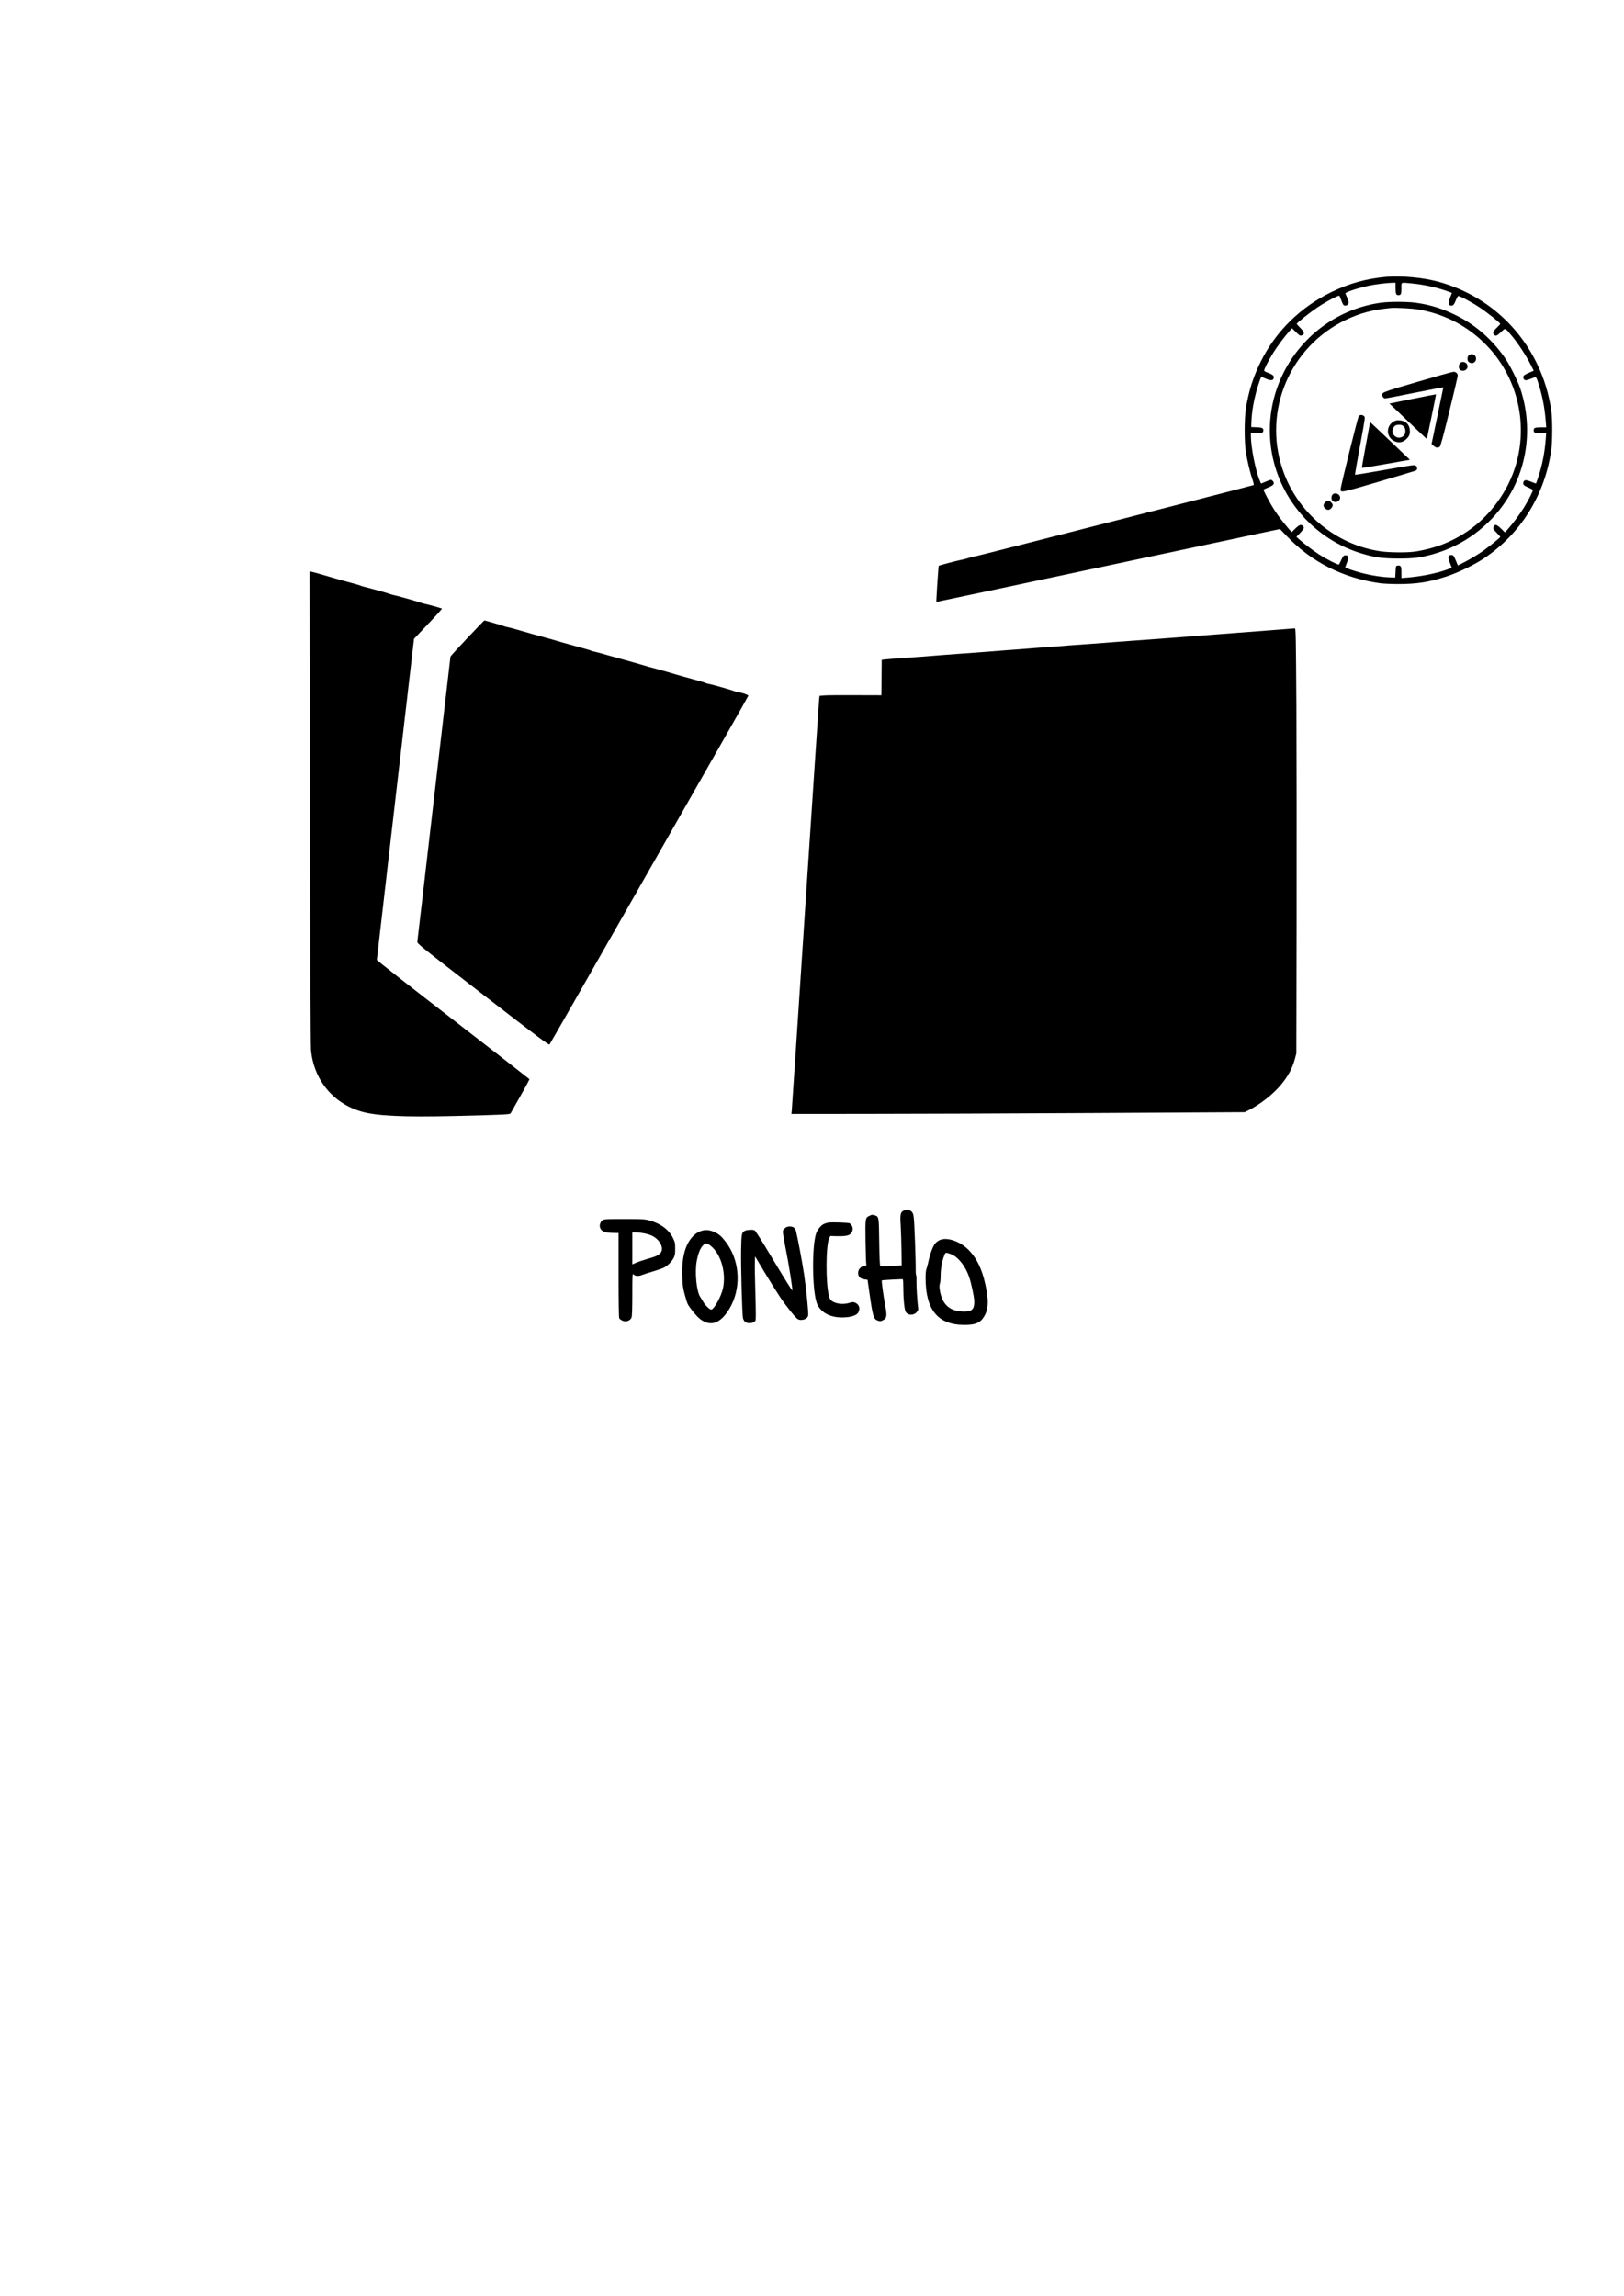 <?xml version="1.0" standalone="no"?>
<!DOCTYPE svg PUBLIC "-//W3C//DTD SVG 20010904//EN"
 "http://www.w3.org/TR/2001/REC-SVG-20010904/DTD/svg10.dtd">
<svg version="1.0" xmlns="http://www.w3.org/2000/svg"
 width="2481pt" height="3508pt" viewBox="0 0 2481 3508"
 preserveAspectRatio="xMidYMid meet">

<g transform="translate(0,3508) scale(0.1,-0.1)"
fill="#000000" stroke="none">
<path d="M21175 30850 c-302 -27 -566 -101 -840 -235 -476 -233 -851 -605
-1079 -1070 -112 -228 -182 -451 -222 -705 -25 -158 -25 -510 -1 -665 20 -130
65 -319 102 -424 14 -41 22 -78 18 -82 -8 -7 -4171 -1073 -4233 -1084 -44 -7
-103 -23 -155 -40 -22 -7 -58 -16 -79 -19 -53 -9 -337 -84 -345 -91 -5 -5 -41
-545 -36 -552 0 -1 1182 249 2625 556 l2624 558 111 -115 c377 -393 855 -633
1415 -713 47 -7 175 -13 285 -13 283 0 471 30 733 116 182 60 420 175 572 276
568 380 937 978 1031 1672 16 122 17 447 0 570 -35 262 -111 511 -226 745
-301 614 -840 1059 -1499 1240 -238 65 -566 95 -801 75z m145 -173 c0 -87 8
-107 45 -107 37 0 45 20 45 107 0 97 -18 89 160 72 155 -14 337 -51 487 -100
67 -22 123 -42 123 -45 0 -2 -11 -32 -25 -66 -37 -91 -31 -128 22 -128 25 0
41 22 69 94 11 26 24 50 31 53 18 7 206 -93 333 -178 114 -76 310 -233 310
-248 0 -4 -25 -31 -55 -60 -57 -55 -66 -79 -39 -105 25 -26 42 -19 105 40 69
67 57 71 168 -61 94 -114 217 -300 282 -430 l50 -99 -53 -23 c-87 -37 -103
-48 -106 -71 -4 -28 14 -52 39 -52 10 0 49 12 85 26 78 32 71 38 113 -96 56
-176 90 -358 106 -562 l7 -88 -84 0 c-89 0 -108 -8 -108 -45 0 -37 19 -45 108
-45 l83 0 -6 -82 c-16 -211 -52 -396 -111 -577 -19 -58 -36 -106 -38 -108 -1
-2 -35 10 -74 26 -79 33 -109 31 -119 -7 -9 -36 4 -50 76 -81 36 -15 66 -32
68 -38 5 -15 -66 -155 -135 -267 -60 -97 -174 -251 -246 -331 l-45 -50 -59 58
c-67 66 -99 73 -116 24 -9 -25 -5 -32 47 -85 31 -32 57 -61 57 -64 0 -14 -200
-174 -310 -247 -63 -42 -165 -102 -226 -134 l-112 -57 -28 68 c-36 86 -41 92
-75 92 -50 0 -55 -32 -19 -119 16 -41 29 -75 28 -76 -2 -2 -37 -15 -78 -30
-159 -57 -398 -104 -602 -120 l-88 -7 0 85 c0 94 -9 111 -57 105 -28 -3 -28
-3 -33 -93 l-5 -90 -80 3 c-175 7 -380 46 -573 109 -89 29 -112 40 -109 52 3
9 16 44 29 78 27 73 20 98 -28 98 -26 0 -33 -7 -61 -65 -18 -36 -34 -69 -36
-75 -6 -14 -197 83 -310 157 -104 69 -218 155 -292 221 l-50 45 58 60 c60 64
67 81 41 106 -28 28 -56 18 -115 -40 l-56 -55 -55 63 c-81 94 -149 183 -211
278 -66 102 -169 298 -163 309 3 4 37 20 76 35 79 31 98 60 65 96 -23 26 -28
25 -110 -10 l-70 -29 -17 40 c-66 151 -138 514 -138 690 l0 39 83 0 c88 0 107
8 107 46 0 34 -20 43 -105 46 l-80 3 3 80 c4 112 19 221 48 355 29 131 92 330
105 330 5 0 34 -11 65 -25 84 -37 124 -30 124 22 0 26 -23 42 -93 69 -27 9
-51 23 -54 30 -6 15 62 150 135 268 60 97 174 251 246 331 l45 50 60 -59 c56
-55 63 -59 88 -50 49 17 42 51 -22 114 -30 30 -55 58 -55 61 0 15 199 173 314
251 65 43 168 104 227 134 109 54 109 54 118 32 34 -89 45 -115 54 -125 16
-21 55 -15 72 11 17 25 16 28 -41 162 -8 18 183 81 358 119 92 20 271 42 351
44 l57 1 0 -83z"/>
<path d="M21097 30455 c-641 -88 -1202 -493 -1492 -1078 -201 -405 -256 -857
-159 -1296 154 -691 673 -1251 1350 -1456 203 -62 319 -78 559 -79 239 -1 351
13 549 70 453 130 846 420 1106 815 327 497 408 1124 220 1699 -42 130 -176
397 -253 502 -193 268 -425 472 -698 613 -223 115 -426 180 -655 210 -139 18
-392 18 -527 0z m555 -101 c383 -61 728 -232 1007 -499 653 -625 764 -1635
262 -2381 -223 -333 -518 -569 -888 -714 -117 -46 -309 -95 -433 -110 -124
-15 -373 -12 -499 5 -693 97 -1286 592 -1509 1260 -298 891 115 1867 963 2275
221 106 413 158 690 184 73 7 313 -5 407 -20z"/>
<path d="M22442 29654 c-16 -11 -22 -25 -22 -54 0 -29 6 -43 22 -54 48 -34
108 -4 108 54 0 58 -60 88 -108 54z"/>
<path d="M22305 29530 c-22 -24 -24 -75 -4 -95 43 -42 119 -13 119 46 0 60
-76 92 -115 49z"/>
<path d="M21656 29246 c-564 -165 -562 -165 -534 -223 7 -15 22 -29 33 -31 11
-1 217 38 458 87 240 49 437 86 437 82 0 -3 -41 -200 -90 -436 l-90 -430 32
-27 c35 -31 64 -35 92 -15 14 10 51 147 147 538 71 288 129 536 129 550 0 34
-29 59 -66 58 -16 0 -263 -69 -548 -153z"/>
<path d="M21581 28986 l-354 -72 284 -271 c156 -150 285 -271 286 -269 4 4
144 678 141 681 -2 1 -162 -30 -357 -69z"/>
<path d="M20758 28723 c-15 -17 -278 -1079 -278 -1122 0 -52 13 -49 587 120
301 88 556 165 565 170 24 13 23 51 -1 73 -18 16 -43 13 -472 -63 -249 -44
-455 -78 -458 -75 -3 2 32 201 76 442 81 437 81 437 61 455 -11 9 -30 17 -43
17 -12 0 -29 -8 -37 -17z"/>
<path d="M21287 28637 c-129 -80 -104 -264 42 -308 55 -16 106 -4 150 37 50
44 65 82 59 145 -9 88 -65 141 -155 146 -48 3 -65 0 -96 -20z m157 -73 c19
-20 26 -37 26 -66 0 -50 -13 -74 -52 -94 -85 -44 -178 49 -134 134 21 40 41
51 92 52 31 0 48 -6 68 -26z"/>
<path d="M20925 28598 c-3 -18 -32 -175 -64 -348 -33 -173 -57 -317 -55 -319
3 -3 168 24 369 60 l364 64 -236 225 c-130 124 -267 253 -304 288 l-68 63 -6
-33z"/>
<path d="M20357 27522 c-22 -25 -21 -75 1 -95 42 -39 115 -8 115 48 0 57 -79
88 -116 47z"/>
<path d="M20245 27405 c-14 -13 -25 -35 -25 -48 0 -31 39 -67 72 -67 30 0 68
41 68 72 0 25 -44 68 -70 68 -11 0 -32 -11 -45 -25z"/>
<path d="M4736 22742 c3 -2176 9 -3646 15 -3706 44 -457 337 -814 771 -940
231 -67 642 -86 1441 -67 751 19 828 22 838 41 5 8 72 127 149 263 78 137 140
253 138 258 -2 4 -527 414 -1168 910 -641 495 -1164 906 -1163 912 0 7 129
1113 284 2459 l284 2447 216 228 c120 125 214 231 211 234 -7 6 -227 67 -271
75 -13 3 -49 13 -80 24 -68 23 -345 100 -380 106 -14 2 -44 11 -66 19 -43 16
-284 83 -375 105 -30 7 -62 17 -70 21 -8 5 -91 29 -185 54 -93 25 -206 57
-250 70 -144 43 -289 84 -317 89 l-28 5 6 -3607z"/>
<path d="M7140 25331 c-140 -148 -256 -276 -258 -283 -1 -7 -114 -983 -252
-2168 -137 -1185 -251 -2169 -254 -2186 -4 -31 9 -42 1001 -809 829 -641 1007
-775 1018 -764 7 8 547 952 1200 2099 653 1147 1333 2340 1511 2651 178 311
324 572 326 579 3 12 -87 44 -162 56 -19 3 -50 12 -70 20 -39 15 -302 90 -344
98 -35 6 -67 15 -91 26 -11 5 -96 30 -190 55 -93 25 -206 57 -250 70 -125 38
-284 82 -350 99 -33 8 -114 31 -180 51 -66 19 -169 49 -230 65 -60 16 -180 50
-265 74 -85 25 -180 51 -210 57 -30 6 -59 14 -65 19 -5 4 -89 28 -185 54 -96
26 -211 58 -255 71 -110 33 -278 81 -350 99 -33 8 -145 40 -250 71 -104 30
-205 58 -224 61 -19 3 -46 10 -60 16 -27 11 -292 88 -301 88 -3 0 -120 -121
-260 -269z"/>
<path d="M19540 25460 c-261 -21 -436 -34 -715 -55 -110 -8 -380 -29 -600 -46
-699 -53 -777 -59 -925 -69 -80 -5 -201 -14 -270 -20 -168 -14 -527 -40 -620
-46 -41 -3 -124 -9 -185 -15 -60 -5 -175 -14 -255 -19 -80 -5 -199 -14 -265
-20 -66 -5 -214 -17 -330 -25 -115 -9 -295 -23 -400 -31 -104 -9 -253 -19
-330 -24 -77 -5 -196 -14 -265 -20 -144 -12 -494 -39 -590 -45 -110 -7 -223
-15 -272 -21 l-48 -6 -2 -271 -3 -270 -400 1 c-220 1 -432 0 -472 -4 l-72 -6
-6 -42 c-3 -22 -97 -1436 -210 -3141 -112 -1705 -206 -3124 -209 -3152 l-5
-53 1167 1 c642 0 2200 6 3462 13 l2296 13 64 32 c171 87 370 243 485 381 117
141 177 253 218 404 l21 81 4 2055 c2 1130 0 2592 -3 3248 -7 1092 -9 1192
-24 1191 -9 -1 -117 -10 -241 -19z"/>
<path d="M13813 16586 c-58 -26 -64 -53 -53 -233 5 -87 11 -259 12 -383 l3
-225 -158 -9 c-110 -6 -162 -5 -169 2 -7 7 -13 133 -16 364 -5 392 -4 389 -71
409 -33 10 -45 9 -77 -7 -66 -32 -66 -31 -61 -399 3 -181 8 -337 12 -346 5
-13 -2 -18 -34 -23 -51 -8 -91 -53 -91 -102 0 -64 30 -93 105 -103 l39 -6 27
-190 c54 -379 64 -412 134 -435 30 -10 41 -9 73 7 60 29 66 63 37 219 -30 159
-60 383 -53 390 7 6 310 22 321 17 4 -2 7 -65 7 -139 0 -158 16 -317 35 -355
31 -59 123 -63 170 -7 22 26 26 38 21 69 -11 70 -27 324 -25 405 2 44 -1 86
-6 93 -4 8 -7 46 -6 85 3 110 -19 712 -29 790 -6 51 -14 75 -32 92 -30 30 -75
38 -115 20z"/>
<path d="M9215 16442 c-35 -18 -58 -67 -51 -107 13 -67 72 -93 219 -94 l67 -1
0 -641 c0 -420 4 -647 10 -660 13 -24 61 -49 95 -49 41 0 82 26 94 61 7 21 11
144 11 352 0 309 1 320 18 304 30 -27 73 -30 127 -9 28 11 106 36 174 56 68
20 141 46 163 57 58 30 120 91 148 146 21 41 25 62 25 143 0 88 -3 101 -34
164 -62 127 -188 221 -358 268 -72 20 -103 22 -381 22 -227 1 -309 -2 -327
-12z m627 -207 c37 -7 87 -22 111 -33 128 -57 200 -199 136 -268 -34 -37 -68
-52 -201 -90 -65 -19 -143 -45 -173 -59 l-55 -24 0 245 0 244 58 0 c31 0 87
-7 124 -15z"/>
<path d="M12653 16399 c-23 -4 -55 -15 -71 -23 -45 -23 -97 -89 -115 -146 -64
-199 -59 -845 8 -1051 48 -143 193 -229 390 -229 125 0 218 28 245 73 37 60
17 127 -46 153 -28 12 -40 11 -86 -3 -96 -29 -204 -17 -270 29 -19 13 -33 36
-42 71 -53 185 -51 778 2 887 l17 35 80 -3 c134 -4 200 6 229 35 34 33 42 82
22 121 -9 17 -24 35 -34 40 -22 12 -275 20 -329 11z"/>
<path d="M11990 16313 c-30 -25 -31 -29 -28 -82 3 -31 23 -146 46 -256 37
-179 105 -606 97 -613 -5 -5 -119 179 -339 545 -119 200 -225 367 -236 373
-27 14 -105 12 -145 -4 -54 -23 -58 -39 -63 -287 -5 -260 15 -997 29 -1050 5
-20 17 -43 28 -53 42 -38 138 -28 162 17 8 14 7 134 -1 411 -7 215 -10 431 -8
480 l3 90 149 -250 c83 -137 187 -304 232 -371 93 -139 233 -313 269 -337 52
-34 147 -5 161 50 9 33 -27 396 -62 634 -24 164 -101 575 -124 661 -13 48 -43
69 -96 69 -31 0 -51 -7 -74 -27z"/>
<path d="M10737 16279 c-59 -14 -108 -44 -153 -91 -117 -122 -171 -328 -161
-612 4 -124 10 -172 35 -267 16 -63 38 -133 49 -155 25 -52 133 -185 182 -223
162 -129 315 -78 453 150 177 293 168 694 -23 979 -32 47 -79 106 -104 129
-81 75 -193 111 -278 90z m151 -262 c137 -134 204 -400 157 -622 -26 -123
-138 -325 -181 -325 -22 0 -93 69 -121 119 -14 25 -34 58 -45 74 -57 82 -86
379 -54 549 22 115 52 193 93 236 28 30 37 34 65 28 21 -4 53 -26 86 -59z"/>
<path d="M14355 16132 c-23 -11 -53 -33 -67 -50 -35 -41 -82 -166 -103 -272
-10 -47 -24 -99 -31 -117 -9 -20 -14 -68 -14 -135 0 -494 188 -722 595 -722
181 0 256 38 317 161 41 84 49 193 23 345 -49 296 -138 500 -278 640 -133 134
-333 201 -442 150z m195 -224 c100 -48 202 -183 255 -338 35 -102 78 -306 79
-375 2 -116 -35 -155 -148 -155 -174 0 -281 60 -340 191 -34 73 -54 199 -38
234 7 14 12 69 12 121 0 102 19 215 52 302 20 52 21 54 51 48 17 -4 52 -16 77
-28z"/>
</g>
</svg>
